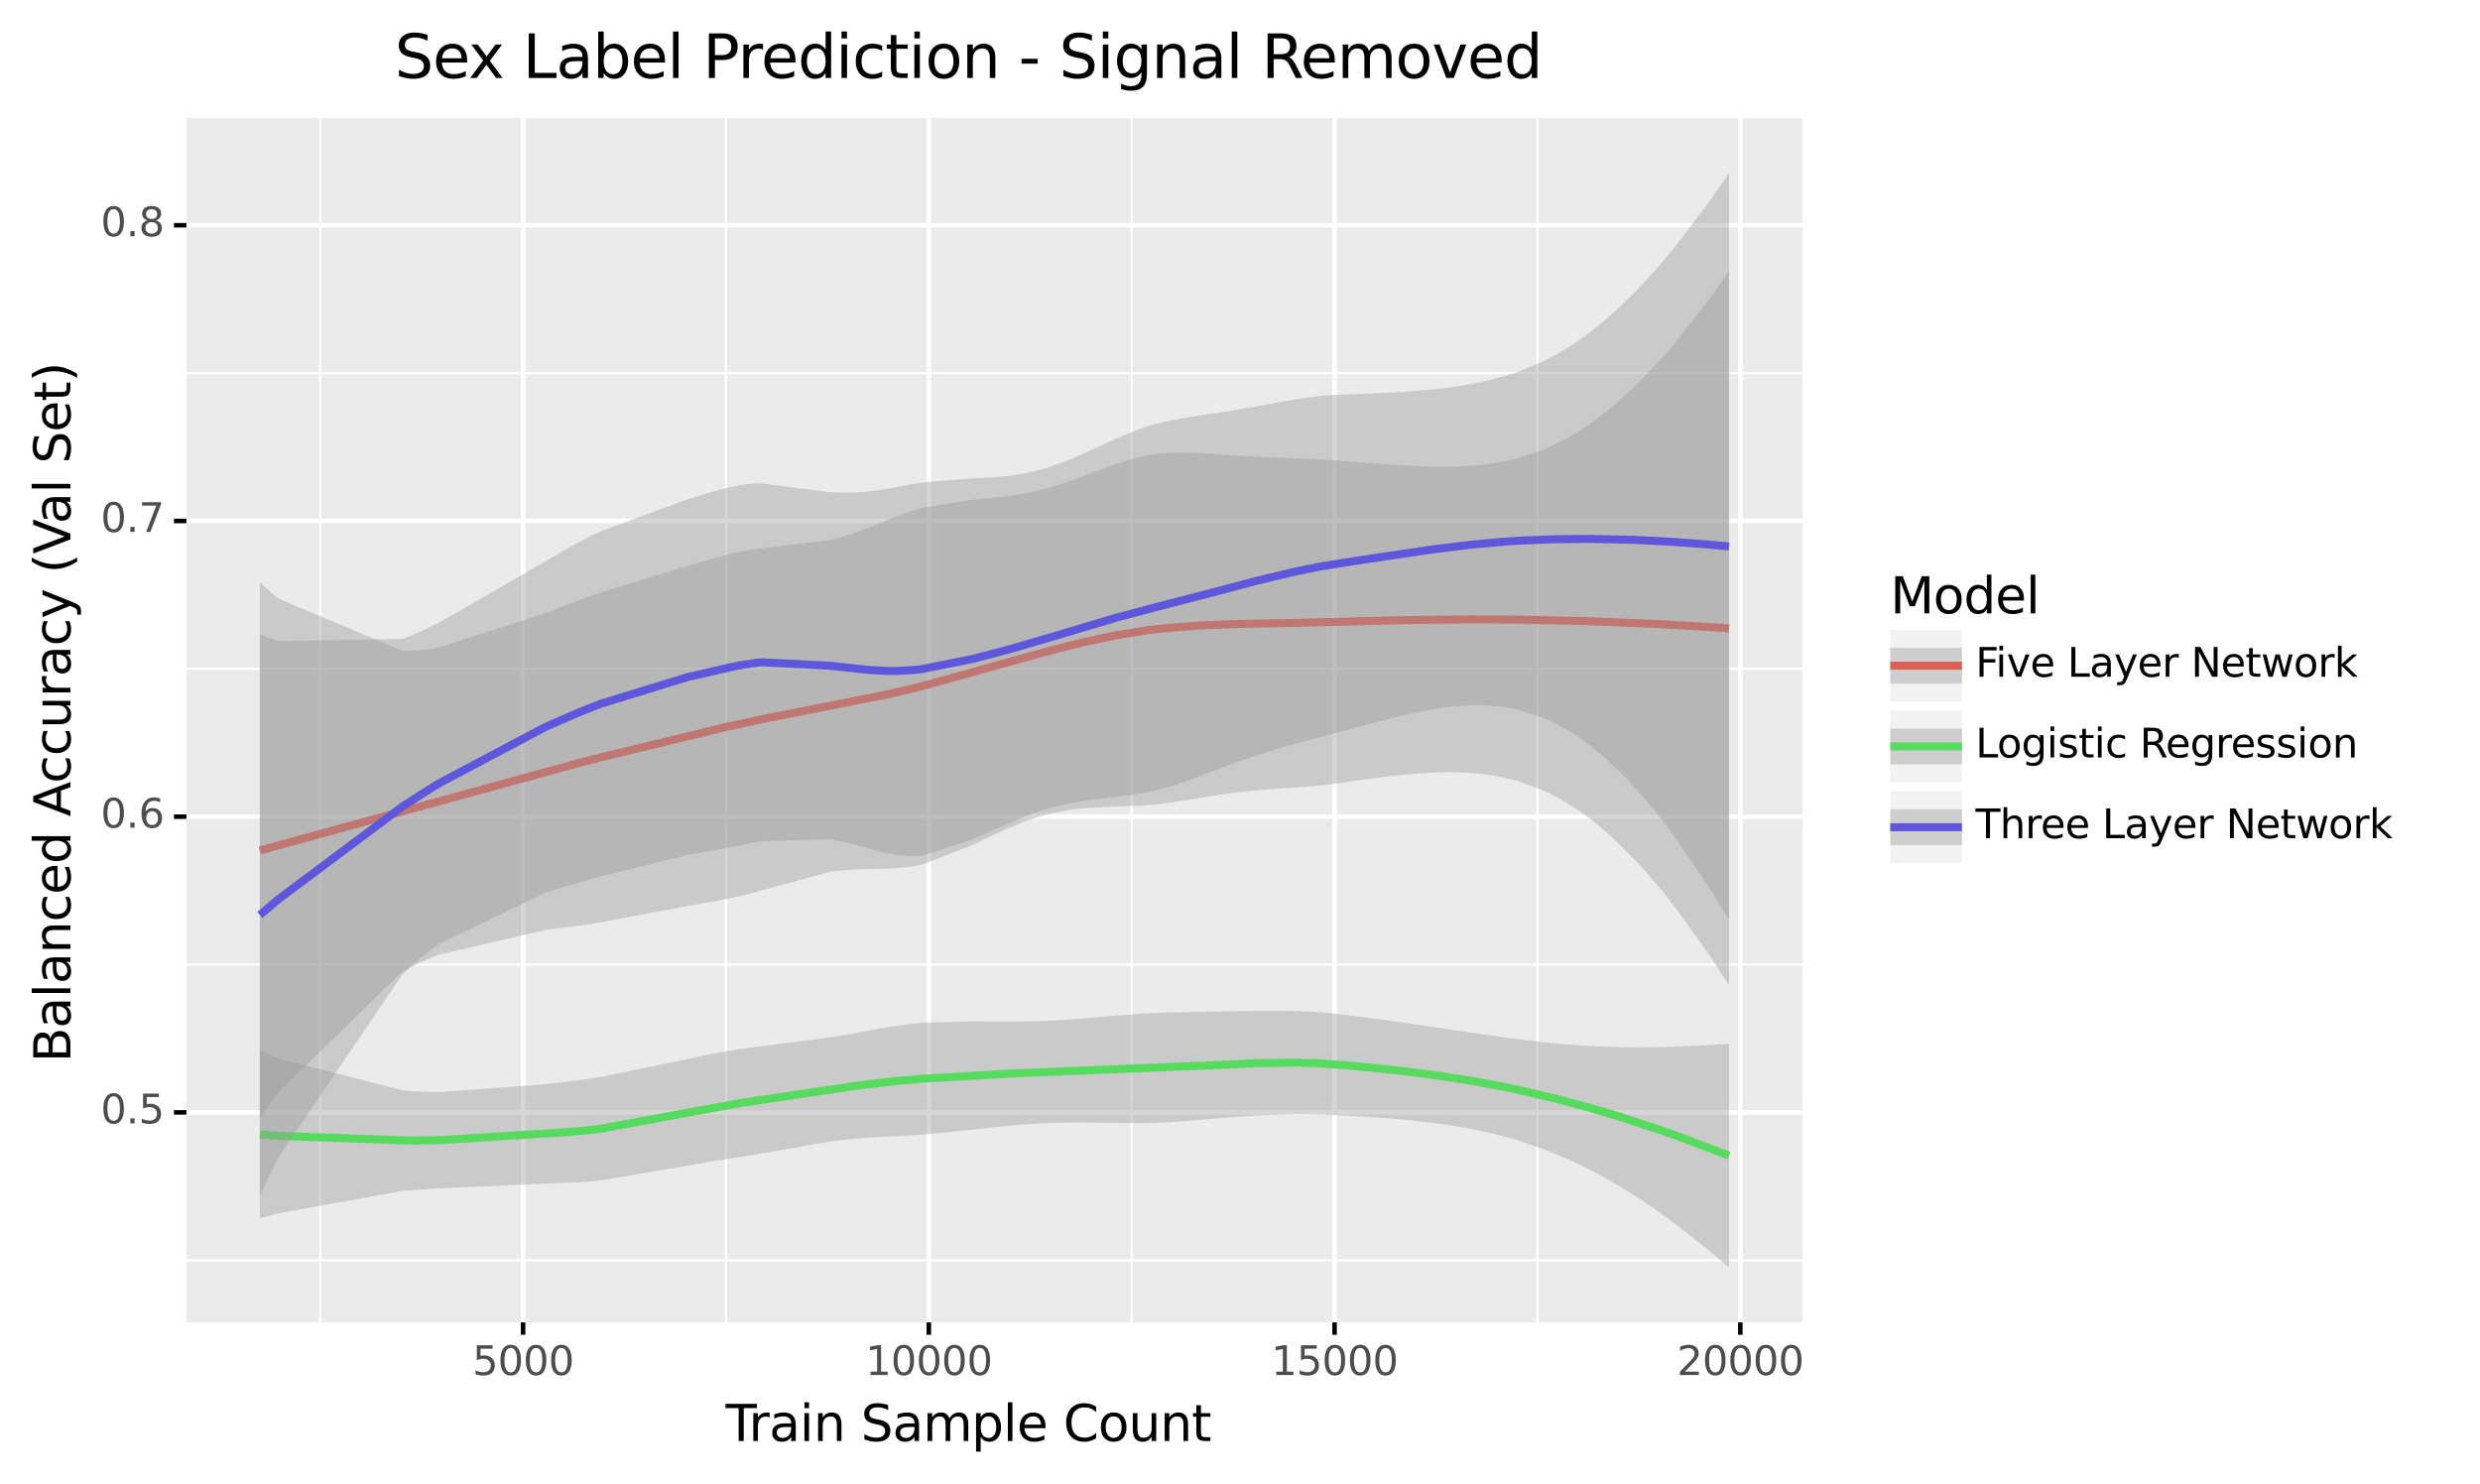 <?xml version="1.0" encoding="utf-8" standalone="no"?>
<!DOCTYPE svg PUBLIC "-//W3C//DTD SVG 1.1//EN"
  "http://www.w3.org/Graphics/SVG/1.1/DTD/svg11.dtd">
<svg xmlns:xlink="http://www.w3.org/1999/xlink" width="548.025pt" height="327.93pt" viewBox="0 0 548.025 327.93" xmlns="http://www.w3.org/2000/svg" version="1.1">
 <rect x="0" y="0" width="548.025" height="327.93" fill="#808080" stroke="none"/>
 <defs>
  <style type="text/css">*{stroke-linejoin: round; stroke-linecap: butt}</style>
 </defs>
 <g id="figure_1">
  <g id="patch_1">
   <path d="M 0 327.93 
L 548.025 327.93 
L 548.025 0 
L 0 0 
z
" style="fill: #ffffff; stroke: #ffffff; stroke-linejoin: miter"/>
  </g>
  <g id="axes_1">
   <g id="patch_2">
    <path d="M 41.191 292.217 
L 398.311 292.217 
L 398.311 26.105 
L 41.191 26.105 
z
" style="fill: #ebebeb"/>
   </g>
   <g id="matplotlib.axis_1">
    <g id="xtick_1">
     <g id="line2d_1">
      <path d="M 115.594 292.217 
L 115.594 26.105 
" clip-path="url(#p597eb5327f)" style="fill: none; stroke: #ffffff"/>
     </g>
     <g id="line2d_2">
      <path d="M 115.594 292.217 
" style="fill: none; stroke: #333333; stroke-width: 1.5"/>
      <defs>
       <path id="maf2abbce39" d="M 0 0 
L 0 2.75 
" style="stroke: #000000"/>
      </defs>
      <g>
       <use xlink:href="#maf2abbce39" x="115.594" y="292.217" style="fill: #333333; stroke: #000000"/>
      </g>
     </g>
     <g id="text_1">
      <!-- 5000 -->
      <g style="fill: #4d4d4d" transform="translate(104.396 303.854)scale(0.088 -0.088)">
       <defs>
        <path id="DejaVuSans-35" d="M 691 4666 
L 3169 4666 
L 3169 4134 
L 1269 4134 
L 1269 2991 
Q 1406 3038 1543 3061 
Q 1681 3084 1819 3084 
Q 2600 3084 3056 2656 
Q 3513 2228 3513 1497 
Q 3513 744 3044 326 
Q 2575 -91 1722 -91 
Q 1428 -91 1123 -41 
Q 819 9 494 109 
L 494 744 
Q 775 591 1075 516 
Q 1375 441 1709 441 
Q 2250 441 2565 725 
Q 2881 1009 2881 1497 
Q 2881 1984 2565 2268 
Q 2250 2553 1709 2553 
Q 1456 2553 1204 2497 
Q 953 2441 691 2322 
L 691 4666 
z
" transform="scale(0.016)"/>
        <path id="DejaVuSans-30" d="M 2034 4250 
Q 1547 4250 1301 3770 
Q 1056 3291 1056 2328 
Q 1056 1369 1301 889 
Q 1547 409 2034 409 
Q 2525 409 2770 889 
Q 3016 1369 3016 2328 
Q 3016 3291 2770 3770 
Q 2525 4250 2034 4250 
z
M 2034 4750 
Q 2819 4750 3233 4129 
Q 3647 3509 3647 2328 
Q 3647 1150 3233 529 
Q 2819 -91 2034 -91 
Q 1250 -91 836 529 
Q 422 1150 422 2328 
Q 422 3509 836 4129 
Q 1250 4750 2034 4750 
z
" transform="scale(0.016)"/>
       </defs>
       <use xlink:href="#DejaVuSans-35"/>
       <use xlink:href="#DejaVuSans-30" x="63.623"/>
       <use xlink:href="#DejaVuSans-30" x="127.246"/>
       <use xlink:href="#DejaVuSans-30" x="190.869"/>
      </g>
     </g>
    </g>
    <g id="xtick_2">
     <g id="line2d_3">
      <path d="M 205.253 292.217 
L 205.253 26.105 
" clip-path="url(#p597eb5327f)" style="fill: none; stroke: #ffffff"/>
     </g>
     <g id="line2d_4">
      <path d="M 205.253 292.217 
" style="fill: none; stroke: #333333; stroke-width: 1.5"/>
      <g>
       <use xlink:href="#maf2abbce39" x="205.253" y="292.217" style="fill: #333333; stroke: #000000"/>
      </g>
     </g>
     <g id="text_2">
      <!-- 10000 -->
      <g style="fill: #4d4d4d" transform="translate(191.255 303.854)scale(0.088 -0.088)">
       <defs>
        <path id="DejaVuSans-31" d="M 794 531 
L 1825 531 
L 1825 4091 
L 703 3866 
L 703 4441 
L 1819 4666 
L 2450 4666 
L 2450 531 
L 3481 531 
L 3481 0 
L 794 0 
L 794 531 
z
" transform="scale(0.016)"/>
       </defs>
       <use xlink:href="#DejaVuSans-31"/>
       <use xlink:href="#DejaVuSans-30" x="63.623"/>
       <use xlink:href="#DejaVuSans-30" x="127.246"/>
       <use xlink:href="#DejaVuSans-30" x="190.869"/>
       <use xlink:href="#DejaVuSans-30" x="254.492"/>
      </g>
     </g>
    </g>
    <g id="xtick_3">
     <g id="line2d_5">
      <path d="M 294.912 292.217 
L 294.912 26.105 
" clip-path="url(#p597eb5327f)" style="fill: none; stroke: #ffffff"/>
     </g>
     <g id="line2d_6">
      <path d="M 294.912 292.217 
" style="fill: none; stroke: #333333; stroke-width: 1.5"/>
      <g>
       <use xlink:href="#maf2abbce39" x="294.912" y="292.217" style="fill: #333333; stroke: #000000"/>
      </g>
     </g>
     <g id="text_3">
      <!-- 15000 -->
      <g style="fill: #4d4d4d" transform="translate(280.914 303.854)scale(0.088 -0.088)">
       <use xlink:href="#DejaVuSans-31"/>
       <use xlink:href="#DejaVuSans-35" x="63.623"/>
       <use xlink:href="#DejaVuSans-30" x="127.246"/>
       <use xlink:href="#DejaVuSans-30" x="190.869"/>
       <use xlink:href="#DejaVuSans-30" x="254.492"/>
      </g>
     </g>
    </g>
    <g id="xtick_4">
     <g id="line2d_7">
      <path d="M 384.57 292.217 
L 384.57 26.105 
" clip-path="url(#p597eb5327f)" style="fill: none; stroke: #ffffff"/>
     </g>
     <g id="line2d_8">
      <path d="M 384.57 292.217 
" style="fill: none; stroke: #333333; stroke-width: 1.5"/>
      <g>
       <use xlink:href="#maf2abbce39" x="384.57" y="292.217" style="fill: #333333; stroke: #000000"/>
      </g>
     </g>
     <g id="text_4">
      <!-- 20000 -->
      <g style="fill: #4d4d4d" transform="translate(370.573 303.854)scale(0.088 -0.088)">
       <defs>
        <path id="DejaVuSans-32" d="M 1228 531 
L 3431 531 
L 3431 0 
L 469 0 
L 469 531 
Q 828 903 1448 1529 
Q 2069 2156 2228 2338 
Q 2531 2678 2651 2914 
Q 2772 3150 2772 3378 
Q 2772 3750 2511 3984 
Q 2250 4219 1831 4219 
Q 1534 4219 1204 4116 
Q 875 4013 500 3803 
L 500 4441 
Q 881 4594 1212 4672 
Q 1544 4750 1819 4750 
Q 2544 4750 2975 4387 
Q 3406 4025 3406 3419 
Q 3406 3131 3298 2873 
Q 3191 2616 2906 2266 
Q 2828 2175 2409 1742 
Q 1991 1309 1228 531 
z
" transform="scale(0.016)"/>
       </defs>
       <use xlink:href="#DejaVuSans-32"/>
       <use xlink:href="#DejaVuSans-30" x="63.623"/>
       <use xlink:href="#DejaVuSans-30" x="127.246"/>
       <use xlink:href="#DejaVuSans-30" x="190.869"/>
       <use xlink:href="#DejaVuSans-30" x="254.492"/>
      </g>
     </g>
    </g>
    <g id="xtick_5">
     <g id="line2d_9">
      <path d="M 70.765 292.217 
L 70.765 26.105 
" clip-path="url(#p597eb5327f)" style="fill: none; stroke: #ffffff; stroke-width: 0.5"/>
     </g>
    </g>
    <g id="xtick_6">
     <g id="line2d_10">
      <path d="M 160.423 292.217 
L 160.423 26.105 
" clip-path="url(#p597eb5327f)" style="fill: none; stroke: #ffffff; stroke-width: 0.5"/>
     </g>
    </g>
    <g id="xtick_7">
     <g id="line2d_11">
      <path d="M 250.082 292.217 
L 250.082 26.105 
" clip-path="url(#p597eb5327f)" style="fill: none; stroke: #ffffff; stroke-width: 0.5"/>
     </g>
    </g>
    <g id="xtick_8">
     <g id="line2d_12">
      <path d="M 339.741 292.217 
L 339.741 26.105 
" clip-path="url(#p597eb5327f)" style="fill: none; stroke: #ffffff; stroke-width: 0.5"/>
     </g>
    </g>
    <g id="text_5">
     <!-- Train Sample Count -->
     <g transform="translate(160.345 318.442)scale(0.11 -0.11)">
      <defs>
       <path id="DejaVuSans-54" d="M -19 4666 
L 3928 4666 
L 3928 4134 
L 2272 4134 
L 2272 0 
L 1638 0 
L 1638 4134 
L -19 4134 
L -19 4666 
z
" transform="scale(0.016)"/>
       <path id="DejaVuSans-72" d="M 2631 2963 
Q 2534 3019 2420 3045 
Q 2306 3072 2169 3072 
Q 1681 3072 1420 2755 
Q 1159 2438 1159 1844 
L 1159 0 
L 581 0 
L 581 3500 
L 1159 3500 
L 1159 2956 
Q 1341 3275 1631 3429 
Q 1922 3584 2338 3584 
Q 2397 3584 2469 3576 
Q 2541 3569 2628 3553 
L 2631 2963 
z
" transform="scale(0.016)"/>
       <path id="DejaVuSans-61" d="M 2194 1759 
Q 1497 1759 1228 1600 
Q 959 1441 959 1056 
Q 959 750 1161 570 
Q 1363 391 1709 391 
Q 2188 391 2477 730 
Q 2766 1069 2766 1631 
L 2766 1759 
L 2194 1759 
z
M 3341 1997 
L 3341 0 
L 2766 0 
L 2766 531 
Q 2569 213 2275 61 
Q 1981 -91 1556 -91 
Q 1019 -91 701 211 
Q 384 513 384 1019 
Q 384 1609 779 1909 
Q 1175 2209 1959 2209 
L 2766 2209 
L 2766 2266 
Q 2766 2663 2505 2880 
Q 2244 3097 1772 3097 
Q 1472 3097 1187 3025 
Q 903 2953 641 2809 
L 641 3341 
Q 956 3463 1253 3523 
Q 1550 3584 1831 3584 
Q 2591 3584 2966 3190 
Q 3341 2797 3341 1997 
z
" transform="scale(0.016)"/>
       <path id="DejaVuSans-69" d="M 603 3500 
L 1178 3500 
L 1178 0 
L 603 0 
L 603 3500 
z
M 603 4863 
L 1178 4863 
L 1178 4134 
L 603 4134 
L 603 4863 
z
" transform="scale(0.016)"/>
       <path id="DejaVuSans-6e" d="M 3513 2113 
L 3513 0 
L 2938 0 
L 2938 2094 
Q 2938 2591 2744 2837 
Q 2550 3084 2163 3084 
Q 1697 3084 1428 2787 
Q 1159 2491 1159 1978 
L 1159 0 
L 581 0 
L 581 3500 
L 1159 3500 
L 1159 2956 
Q 1366 3272 1645 3428 
Q 1925 3584 2291 3584 
Q 2894 3584 3203 3211 
Q 3513 2838 3513 2113 
z
" transform="scale(0.016)"/>
       <path id="DejaVuSans-20" transform="scale(0.016)"/>
       <path id="DejaVuSans-53" d="M 3425 4513 
L 3425 3897 
Q 3066 4069 2747 4153 
Q 2428 4238 2131 4238 
Q 1616 4238 1336 4038 
Q 1056 3838 1056 3469 
Q 1056 3159 1242 3001 
Q 1428 2844 1947 2747 
L 2328 2669 
Q 3034 2534 3370 2195 
Q 3706 1856 3706 1288 
Q 3706 609 3251 259 
Q 2797 -91 1919 -91 
Q 1588 -91 1214 -16 
Q 841 59 441 206 
L 441 856 
Q 825 641 1194 531 
Q 1563 422 1919 422 
Q 2459 422 2753 634 
Q 3047 847 3047 1241 
Q 3047 1584 2836 1778 
Q 2625 1972 2144 2069 
L 1759 2144 
Q 1053 2284 737 2584 
Q 422 2884 422 3419 
Q 422 4038 858 4394 
Q 1294 4750 2059 4750 
Q 2388 4750 2728 4690 
Q 3069 4631 3425 4513 
z
" transform="scale(0.016)"/>
       <path id="DejaVuSans-6d" d="M 3328 2828 
Q 3544 3216 3844 3400 
Q 4144 3584 4550 3584 
Q 5097 3584 5394 3201 
Q 5691 2819 5691 2113 
L 5691 0 
L 5113 0 
L 5113 2094 
Q 5113 2597 4934 2840 
Q 4756 3084 4391 3084 
Q 3944 3084 3684 2787 
Q 3425 2491 3425 1978 
L 3425 0 
L 2847 0 
L 2847 2094 
Q 2847 2600 2669 2842 
Q 2491 3084 2119 3084 
Q 1678 3084 1418 2786 
Q 1159 2488 1159 1978 
L 1159 0 
L 581 0 
L 581 3500 
L 1159 3500 
L 1159 2956 
Q 1356 3278 1631 3431 
Q 1906 3584 2284 3584 
Q 2666 3584 2933 3390 
Q 3200 3197 3328 2828 
z
" transform="scale(0.016)"/>
       <path id="DejaVuSans-70" d="M 1159 525 
L 1159 -1331 
L 581 -1331 
L 581 3500 
L 1159 3500 
L 1159 2969 
Q 1341 3281 1617 3432 
Q 1894 3584 2278 3584 
Q 2916 3584 3314 3078 
Q 3713 2572 3713 1747 
Q 3713 922 3314 415 
Q 2916 -91 2278 -91 
Q 1894 -91 1617 61 
Q 1341 213 1159 525 
z
M 3116 1747 
Q 3116 2381 2855 2742 
Q 2594 3103 2138 3103 
Q 1681 3103 1420 2742 
Q 1159 2381 1159 1747 
Q 1159 1113 1420 752 
Q 1681 391 2138 391 
Q 2594 391 2855 752 
Q 3116 1113 3116 1747 
z
" transform="scale(0.016)"/>
       <path id="DejaVuSans-6c" d="M 603 4863 
L 1178 4863 
L 1178 0 
L 603 0 
L 603 4863 
z
" transform="scale(0.016)"/>
       <path id="DejaVuSans-65" d="M 3597 1894 
L 3597 1613 
L 953 1613 
Q 991 1019 1311 708 
Q 1631 397 2203 397 
Q 2534 397 2845 478 
Q 3156 559 3463 722 
L 3463 178 
Q 3153 47 2828 -22 
Q 2503 -91 2169 -91 
Q 1331 -91 842 396 
Q 353 884 353 1716 
Q 353 2575 817 3079 
Q 1281 3584 2069 3584 
Q 2775 3584 3186 3129 
Q 3597 2675 3597 1894 
z
M 3022 2063 
Q 3016 2534 2758 2815 
Q 2500 3097 2075 3097 
Q 1594 3097 1305 2825 
Q 1016 2553 972 2059 
L 3022 2063 
z
" transform="scale(0.016)"/>
       <path id="DejaVuSans-43" d="M 4122 4306 
L 4122 3641 
Q 3803 3938 3442 4084 
Q 3081 4231 2675 4231 
Q 1875 4231 1450 3742 
Q 1025 3253 1025 2328 
Q 1025 1406 1450 917 
Q 1875 428 2675 428 
Q 3081 428 3442 575 
Q 3803 722 4122 1019 
L 4122 359 
Q 3791 134 3420 21 
Q 3050 -91 2638 -91 
Q 1578 -91 968 557 
Q 359 1206 359 2328 
Q 359 3453 968 4101 
Q 1578 4750 2638 4750 
Q 3056 4750 3426 4639 
Q 3797 4528 4122 4306 
z
" transform="scale(0.016)"/>
       <path id="DejaVuSans-6f" d="M 1959 3097 
Q 1497 3097 1228 2736 
Q 959 2375 959 1747 
Q 959 1119 1226 758 
Q 1494 397 1959 397 
Q 2419 397 2687 759 
Q 2956 1122 2956 1747 
Q 2956 2369 2687 2733 
Q 2419 3097 1959 3097 
z
M 1959 3584 
Q 2709 3584 3137 3096 
Q 3566 2609 3566 1747 
Q 3566 888 3137 398 
Q 2709 -91 1959 -91 
Q 1206 -91 779 398 
Q 353 888 353 1747 
Q 353 2609 779 3096 
Q 1206 3584 1959 3584 
z
" transform="scale(0.016)"/>
       <path id="DejaVuSans-75" d="M 544 1381 
L 544 3500 
L 1119 3500 
L 1119 1403 
Q 1119 906 1312 657 
Q 1506 409 1894 409 
Q 2359 409 2629 706 
Q 2900 1003 2900 1516 
L 2900 3500 
L 3475 3500 
L 3475 0 
L 2900 0 
L 2900 538 
Q 2691 219 2414 64 
Q 2138 -91 1772 -91 
Q 1169 -91 856 284 
Q 544 659 544 1381 
z
M 1991 3584 
L 1991 3584 
z
" transform="scale(0.016)"/>
       <path id="DejaVuSans-74" d="M 1172 4494 
L 1172 3500 
L 2356 3500 
L 2356 3053 
L 1172 3053 
L 1172 1153 
Q 1172 725 1289 603 
Q 1406 481 1766 481 
L 2356 481 
L 2356 0 
L 1766 0 
Q 1100 0 847 248 
Q 594 497 594 1153 
L 594 3053 
L 172 3053 
L 172 3500 
L 594 3500 
L 594 4494 
L 1172 4494 
z
" transform="scale(0.016)"/>
      </defs>
      <use xlink:href="#DejaVuSans-54"/>
      <use xlink:href="#DejaVuSans-72" x="46.334"/>
      <use xlink:href="#DejaVuSans-61" x="87.447"/>
      <use xlink:href="#DejaVuSans-69" x="148.727"/>
      <use xlink:href="#DejaVuSans-6e" x="176.51"/>
      <use xlink:href="#DejaVuSans-20" x="239.889"/>
      <use xlink:href="#DejaVuSans-53" x="271.676"/>
      <use xlink:href="#DejaVuSans-61" x="335.152"/>
      <use xlink:href="#DejaVuSans-6d" x="396.432"/>
      <use xlink:href="#DejaVuSans-70" x="493.844"/>
      <use xlink:href="#DejaVuSans-6c" x="557.32"/>
      <use xlink:href="#DejaVuSans-65" x="585.104"/>
      <use xlink:href="#DejaVuSans-20" x="646.627"/>
      <use xlink:href="#DejaVuSans-43" x="678.414"/>
      <use xlink:href="#DejaVuSans-6f" x="748.238"/>
      <use xlink:href="#DejaVuSans-75" x="809.42"/>
      <use xlink:href="#DejaVuSans-6e" x="872.799"/>
      <use xlink:href="#DejaVuSans-74" x="936.178"/>
     </g>
    </g>
   </g>
   <g id="matplotlib.axis_2">
    <g id="ytick_1">
     <g id="line2d_13">
      <path d="M 41.191 245.82 
L 398.311 245.82 
" clip-path="url(#p597eb5327f)" style="fill: none; stroke: #ffffff"/>
     </g>
     <g id="line2d_14">
      <path d="M 41.191 245.82 
" style="fill: none; stroke: #333333; stroke-width: 1.5"/>
      <defs>
       <path id="m10a3fad6d0" d="M 0 0 
L -2.75 0 
" style="stroke: #000000"/>
      </defs>
      <g>
       <use xlink:href="#m10a3fad6d0" x="41.191" y="245.82" style="fill: #333333; stroke: #000000"/>
      </g>
     </g>
     <g id="text_6">
      <!-- 0.5 -->
      <g style="fill: #4d4d4d" transform="translate(22.246 248.248)scale(0.088 -0.088)">
       <defs>
        <path id="DejaVuSans-2e" d="M 684 794 
L 1344 794 
L 1344 0 
L 684 0 
L 684 794 
z
" transform="scale(0.016)"/>
       </defs>
       <use xlink:href="#DejaVuSans-30"/>
       <use xlink:href="#DejaVuSans-2e" x="63.623"/>
       <use xlink:href="#DejaVuSans-35" x="95.41"/>
      </g>
     </g>
    </g>
    <g id="ytick_2">
     <g id="line2d_15">
      <path d="M 41.191 180.471 
L 398.311 180.471 
" clip-path="url(#p597eb5327f)" style="fill: none; stroke: #ffffff"/>
     </g>
     <g id="line2d_16">
      <path d="M 41.191 180.471 
" style="fill: none; stroke: #333333; stroke-width: 1.5"/>
      <g>
       <use xlink:href="#m10a3fad6d0" x="41.191" y="180.471" style="fill: #333333; stroke: #000000"/>
      </g>
     </g>
     <g id="text_7">
      <!-- 0.6 -->
      <g style="fill: #4d4d4d" transform="translate(22.246 182.899)scale(0.088 -0.088)">
       <defs>
        <path id="DejaVuSans-36" d="M 2113 2584 
Q 1688 2584 1439 2293 
Q 1191 2003 1191 1497 
Q 1191 994 1439 701 
Q 1688 409 2113 409 
Q 2538 409 2786 701 
Q 3034 994 3034 1497 
Q 3034 2003 2786 2293 
Q 2538 2584 2113 2584 
z
M 3366 4563 
L 3366 3988 
Q 3128 4100 2886 4159 
Q 2644 4219 2406 4219 
Q 1781 4219 1451 3797 
Q 1122 3375 1075 2522 
Q 1259 2794 1537 2939 
Q 1816 3084 2150 3084 
Q 2853 3084 3261 2657 
Q 3669 2231 3669 1497 
Q 3669 778 3244 343 
Q 2819 -91 2113 -91 
Q 1303 -91 875 529 
Q 447 1150 447 2328 
Q 447 3434 972 4092 
Q 1497 4750 2381 4750 
Q 2619 4750 2861 4703 
Q 3103 4656 3366 4563 
z
" transform="scale(0.016)"/>
       </defs>
       <use xlink:href="#DejaVuSans-30"/>
       <use xlink:href="#DejaVuSans-2e" x="63.623"/>
       <use xlink:href="#DejaVuSans-36" x="95.41"/>
      </g>
     </g>
    </g>
    <g id="ytick_3">
     <g id="line2d_17">
      <path d="M 41.191 115.123 
L 398.311 115.123 
" clip-path="url(#p597eb5327f)" style="fill: none; stroke: #ffffff"/>
     </g>
     <g id="line2d_18">
      <path d="M 41.191 115.123 
" style="fill: none; stroke: #333333; stroke-width: 1.5"/>
      <g>
       <use xlink:href="#m10a3fad6d0" x="41.191" y="115.123" style="fill: #333333; stroke: #000000"/>
      </g>
     </g>
     <g id="text_8">
      <!-- 0.7 -->
      <g style="fill: #4d4d4d" transform="translate(22.246 117.551)scale(0.088 -0.088)">
       <defs>
        <path id="DejaVuSans-37" d="M 525 4666 
L 3525 4666 
L 3525 4397 
L 1831 0 
L 1172 0 
L 2766 4134 
L 525 4134 
L 525 4666 
z
" transform="scale(0.016)"/>
       </defs>
       <use xlink:href="#DejaVuSans-30"/>
       <use xlink:href="#DejaVuSans-2e" x="63.623"/>
       <use xlink:href="#DejaVuSans-37" x="95.41"/>
      </g>
     </g>
    </g>
    <g id="ytick_4">
     <g id="line2d_19">
      <path d="M 41.191 49.774 
L 398.311 49.774 
" clip-path="url(#p597eb5327f)" style="fill: none; stroke: #ffffff"/>
     </g>
     <g id="line2d_20">
      <path d="M 41.191 49.774 
" style="fill: none; stroke: #333333; stroke-width: 1.5"/>
      <g>
       <use xlink:href="#m10a3fad6d0" x="41.191" y="49.774" style="fill: #333333; stroke: #000000"/>
      </g>
     </g>
     <g id="text_9">
      <!-- 0.8 -->
      <g style="fill: #4d4d4d" transform="translate(22.246 52.202)scale(0.088 -0.088)">
       <defs>
        <path id="DejaVuSans-38" d="M 2034 2216 
Q 1584 2216 1326 1975 
Q 1069 1734 1069 1313 
Q 1069 891 1326 650 
Q 1584 409 2034 409 
Q 2484 409 2743 651 
Q 3003 894 3003 1313 
Q 3003 1734 2745 1975 
Q 2488 2216 2034 2216 
z
M 1403 2484 
Q 997 2584 770 2862 
Q 544 3141 544 3541 
Q 544 4100 942 4425 
Q 1341 4750 2034 4750 
Q 2731 4750 3128 4425 
Q 3525 4100 3525 3541 
Q 3525 3141 3298 2862 
Q 3072 2584 2669 2484 
Q 3125 2378 3379 2068 
Q 3634 1759 3634 1313 
Q 3634 634 3220 271 
Q 2806 -91 2034 -91 
Q 1263 -91 848 271 
Q 434 634 434 1313 
Q 434 1759 690 2068 
Q 947 2378 1403 2484 
z
M 1172 3481 
Q 1172 3119 1398 2916 
Q 1625 2713 2034 2713 
Q 2441 2713 2670 2916 
Q 2900 3119 2900 3481 
Q 2900 3844 2670 4047 
Q 2441 4250 2034 4250 
Q 1625 4250 1398 4047 
Q 1172 3844 1172 3481 
z
" transform="scale(0.016)"/>
       </defs>
       <use xlink:href="#DejaVuSans-30"/>
       <use xlink:href="#DejaVuSans-2e" x="63.623"/>
       <use xlink:href="#DejaVuSans-38" x="95.41"/>
      </g>
     </g>
    </g>
    <g id="ytick_5">
     <g id="line2d_21">
      <path d="M 41.191 278.494 
L 398.311 278.494 
" clip-path="url(#p597eb5327f)" style="fill: none; stroke: #ffffff; stroke-width: 0.5"/>
     </g>
    </g>
    <g id="ytick_6">
     <g id="line2d_22">
      <path d="M 41.191 213.145 
L 398.311 213.145 
" clip-path="url(#p597eb5327f)" style="fill: none; stroke: #ffffff; stroke-width: 0.5"/>
     </g>
    </g>
    <g id="ytick_7">
     <g id="line2d_23">
      <path d="M 41.191 147.797 
L 398.311 147.797 
" clip-path="url(#p597eb5327f)" style="fill: none; stroke: #ffffff; stroke-width: 0.5"/>
     </g>
    </g>
    <g id="ytick_8">
     <g id="line2d_24">
      <path d="M 41.191 82.448 
L 398.311 82.448 
" clip-path="url(#p597eb5327f)" style="fill: none; stroke: #ffffff; stroke-width: 0.5"/>
     </g>
    </g>
    <g id="text_10">
     <!-- Balanced Accuracy (Val Set) -->
     <g transform="translate(15.558 234.775)rotate(-90)scale(0.11 -0.11)">
      <defs>
       <path id="DejaVuSans-42" d="M 1259 2228 
L 1259 519 
L 2272 519 
Q 2781 519 3026 730 
Q 3272 941 3272 1375 
Q 3272 1813 3026 2020 
Q 2781 2228 2272 2228 
L 1259 2228 
z
M 1259 4147 
L 1259 2741 
L 2194 2741 
Q 2656 2741 2882 2914 
Q 3109 3088 3109 3444 
Q 3109 3797 2882 3972 
Q 2656 4147 2194 4147 
L 1259 4147 
z
M 628 4666 
L 2241 4666 
Q 2963 4666 3353 4366 
Q 3744 4066 3744 3513 
Q 3744 3084 3544 2831 
Q 3344 2578 2956 2516 
Q 3422 2416 3680 2098 
Q 3938 1781 3938 1306 
Q 3938 681 3513 340 
Q 3088 0 2303 0 
L 628 0 
L 628 4666 
z
" transform="scale(0.016)"/>
       <path id="DejaVuSans-63" d="M 3122 3366 
L 3122 2828 
Q 2878 2963 2633 3030 
Q 2388 3097 2138 3097 
Q 1578 3097 1268 2742 
Q 959 2388 959 1747 
Q 959 1106 1268 751 
Q 1578 397 2138 397 
Q 2388 397 2633 464 
Q 2878 531 3122 666 
L 3122 134 
Q 2881 22 2623 -34 
Q 2366 -91 2075 -91 
Q 1284 -91 818 406 
Q 353 903 353 1747 
Q 353 2603 823 3093 
Q 1294 3584 2113 3584 
Q 2378 3584 2631 3529 
Q 2884 3475 3122 3366 
z
" transform="scale(0.016)"/>
       <path id="DejaVuSans-64" d="M 2906 2969 
L 2906 4863 
L 3481 4863 
L 3481 0 
L 2906 0 
L 2906 525 
Q 2725 213 2448 61 
Q 2172 -91 1784 -91 
Q 1150 -91 751 415 
Q 353 922 353 1747 
Q 353 2572 751 3078 
Q 1150 3584 1784 3584 
Q 2172 3584 2448 3432 
Q 2725 3281 2906 2969 
z
M 947 1747 
Q 947 1113 1208 752 
Q 1469 391 1925 391 
Q 2381 391 2643 752 
Q 2906 1113 2906 1747 
Q 2906 2381 2643 2742 
Q 2381 3103 1925 3103 
Q 1469 3103 1208 2742 
Q 947 2381 947 1747 
z
" transform="scale(0.016)"/>
       <path id="DejaVuSans-41" d="M 2188 4044 
L 1331 1722 
L 3047 1722 
L 2188 4044 
z
M 1831 4666 
L 2547 4666 
L 4325 0 
L 3669 0 
L 3244 1197 
L 1141 1197 
L 716 0 
L 50 0 
L 1831 4666 
z
" transform="scale(0.016)"/>
       <path id="DejaVuSans-79" d="M 2059 -325 
Q 1816 -950 1584 -1140 
Q 1353 -1331 966 -1331 
L 506 -1331 
L 506 -850 
L 844 -850 
Q 1081 -850 1212 -737 
Q 1344 -625 1503 -206 
L 1606 56 
L 191 3500 
L 800 3500 
L 1894 763 
L 2988 3500 
L 3597 3500 
L 2059 -325 
z
" transform="scale(0.016)"/>
       <path id="DejaVuSans-28" d="M 1984 4856 
Q 1566 4138 1362 3434 
Q 1159 2731 1159 2009 
Q 1159 1288 1364 580 
Q 1569 -128 1984 -844 
L 1484 -844 
Q 1016 -109 783 600 
Q 550 1309 550 2009 
Q 550 2706 781 3412 
Q 1013 4119 1484 4856 
L 1984 4856 
z
" transform="scale(0.016)"/>
       <path id="DejaVuSans-56" d="M 1831 0 
L 50 4666 
L 709 4666 
L 2188 738 
L 3669 4666 
L 4325 4666 
L 2547 0 
L 1831 0 
z
" transform="scale(0.016)"/>
       <path id="DejaVuSans-29" d="M 513 4856 
L 1013 4856 
Q 1481 4119 1714 3412 
Q 1947 2706 1947 2009 
Q 1947 1309 1714 600 
Q 1481 -109 1013 -844 
L 513 -844 
Q 928 -128 1133 580 
Q 1338 1288 1338 2009 
Q 1338 2731 1133 3434 
Q 928 4138 513 4856 
z
" transform="scale(0.016)"/>
      </defs>
      <use xlink:href="#DejaVuSans-42"/>
      <use xlink:href="#DejaVuSans-61" x="68.604"/>
      <use xlink:href="#DejaVuSans-6c" x="129.883"/>
      <use xlink:href="#DejaVuSans-61" x="157.666"/>
      <use xlink:href="#DejaVuSans-6e" x="218.945"/>
      <use xlink:href="#DejaVuSans-63" x="282.324"/>
      <use xlink:href="#DejaVuSans-65" x="337.305"/>
      <use xlink:href="#DejaVuSans-64" x="398.828"/>
      <use xlink:href="#DejaVuSans-20" x="462.305"/>
      <use xlink:href="#DejaVuSans-41" x="494.092"/>
      <use xlink:href="#DejaVuSans-63" x="560.75"/>
      <use xlink:href="#DejaVuSans-63" x="615.73"/>
      <use xlink:href="#DejaVuSans-75" x="670.711"/>
      <use xlink:href="#DejaVuSans-72" x="734.09"/>
      <use xlink:href="#DejaVuSans-61" x="775.203"/>
      <use xlink:href="#DejaVuSans-63" x="836.482"/>
      <use xlink:href="#DejaVuSans-79" x="891.463"/>
      <use xlink:href="#DejaVuSans-20" x="950.643"/>
      <use xlink:href="#DejaVuSans-28" x="982.43"/>
      <use xlink:href="#DejaVuSans-56" x="1021.443"/>
      <use xlink:href="#DejaVuSans-61" x="1082.102"/>
      <use xlink:href="#DejaVuSans-6c" x="1143.381"/>
      <use xlink:href="#DejaVuSans-20" x="1171.164"/>
      <use xlink:href="#DejaVuSans-53" x="1202.951"/>
      <use xlink:href="#DejaVuSans-65" x="1266.428"/>
      <use xlink:href="#DejaVuSans-74" x="1327.951"/>
      <use xlink:href="#DejaVuSans-29" x="1367.16"/>
     </g>
    </g>
   </g>
   <g id="PolyCollection_1">
    <path d="M 57.423 128.652 
L 57.423 247.269 
L 58.194 246.123 
L 58.481 245.7 
L 58.786 245.254 
L 59.145 244.732 
L 59.432 244.317 
L 59.468 244.265 
L 59.647 244.007 
L 59.952 243.57 
L 60.113 243.34 
L 60.275 243.11 
L 60.364 242.983 
L 61.046 242.023 
L 61.243 241.748 
L 61.548 241.325 
L 88.93 214.686 
L 90.472 213.859 
L 91.045 213.568 
L 91.637 213.276 
L 92.354 212.933 
L 92.946 212.659 
L 93 212.635 
L 93.359 212.473 
L 93.968 212.204 
L 94.309 212.057 
L 94.632 211.92 
L 94.793 211.852 
L 96.174 211.294 
L 96.551 211.148 
L 97.16 210.917 
L 120.436 205.538 
L 122.731 205.22 
L 123.592 205.106 
L 124.488 204.99 
L 125.582 204.851 
L 126.461 204.742 
L 126.532 204.733 
L 127.07 204.667 
L 127.985 204.551 
L 128.487 204.484 
L 128.989 204.414 
L 129.222 204.381 
L 131.284 204.065 
L 131.858 203.97 
L 132.773 203.814 
L 151.942 200.201 
L 155.008 199.664 
L 156.156 199.462 
L 157.339 199.25 
L 158.792 198.982 
L 159.957 198.76 
L 160.083 198.736 
L 160.782 198.598 
L 162.001 198.349 
L 162.683 198.204 
L 163.346 198.059 
L 163.651 197.991 
L 166.413 197.289 
L 167.166 197.074 
L 168.385 196.709 
L 183.448 192.661 
L 187.285 192.247 
L 188.702 192.161 
L 190.19 192.1 
L 192.019 192.052 
L 193.472 192.024 
L 193.615 192.022 
L 194.512 192.003 
L 196.018 191.96 
L 196.861 191.926 
L 197.704 191.881 
L 198.08 191.857 
L 201.523 191.483 
L 202.473 191.318 
L 203.998 190.983 
L 214.936 186.726 
L 219.544 184.519 
L 221.266 183.717 
L 223.041 182.925 
L 225.229 182.013 
L 226.986 181.345 
L 227.148 181.287 
L 228.223 180.914 
L 230.035 180.344 
L 231.057 180.057 
L 232.061 179.799 
L 232.509 179.691 
L 236.651 178.915 
L 237.781 178.767 
L 239.61 178.577 
L 246.442 178.231 
L 251.822 178.034 
L 253.812 177.901 
L 255.892 177.701 
L 258.438 177.377 
L 260.483 177.076 
L 260.698 177.043 
L 261.935 176.848 
L 264.051 176.504 
L 265.235 176.31 
L 266.418 176.117 
L 266.938 176.034 
L 271.762 175.313 
L 273.089 175.14 
L 275.223 174.888 
L 277.948 174.615 
L 284.081 174.157 
L 286.376 174.007 
L 288.743 173.84 
L 291.666 173.587 
L 293.997 173.327 
L 294.23 173.298 
L 295.647 173.103 
L 298.068 172.75 
L 299.43 172.554 
L 300.775 172.364 
L 301.367 172.282 
L 306.89 171.564 
L 308.396 171.391 
L 309.454 171.277 
L 310.835 171.139 
L 316.358 170.737 
L 318.922 170.652 
L 321.594 170.65 
L 324.876 170.789 
L 327.512 171.031 
L 327.763 171.06 
L 329.359 171.278 
L 332.084 171.773 
L 333.608 172.123 
L 335.133 172.528 
L 335.796 172.723 
L 340.96 174.649 
L 342 175.129 
L 343.704 175.985 
L 346.448 177.547 
L 348.635 178.96 
L 351.486 181.022 
L 354.463 183.443 
L 358.103 186.77 
L 361.026 189.725 
L 361.313 190.029 
L 363.088 191.959 
L 366.101 195.435 
L 367.804 197.509 
L 369.49 199.638 
L 370.243 200.613 
L 377.129 210.188 
L 379.03 213.033 
L 382.078 217.768 
L 382.078 59.934 
L 382.078 59.934 
L 379.03 64.25 
L 377.129 66.846 
L 370.243 75.597 
L 369.49 76.489 
L 367.804 78.437 
L 366.101 80.337 
L 363.088 83.522 
L 361.313 85.29 
L 361.026 85.568 
L 358.103 88.277 
L 354.463 91.326 
L 351.486 93.545 
L 348.635 95.434 
L 346.448 96.725 
L 343.704 98.154 
L 342 98.935 
L 340.96 99.373 
L 335.796 101.128 
L 335.133 101.306 
L 333.608 101.678 
L 332.084 102 
L 329.359 102.464 
L 327.763 102.673 
L 327.512 102.702 
L 324.876 102.947 
L 321.594 103.116 
L 318.922 103.159 
L 316.358 103.135 
L 310.835 102.914 
L 309.454 102.832 
L 308.396 102.763 
L 306.89 102.659 
L 301.367 102.231 
L 300.775 102.183 
L 299.43 102.073 
L 298.068 101.961 
L 295.647 101.765 
L 294.23 101.66 
L 293.997 101.644 
L 291.666 101.506 
L 288.743 101.374 
L 286.376 101.288 
L 284.081 101.209 
L 277.948 100.95 
L 275.223 100.793 
L 273.089 100.652 
L 271.762 100.559 
L 266.938 100.227 
L 266.418 100.196 
L 265.235 100.131 
L 264.051 100.078 
L 261.935 100.02 
L 260.698 100.014 
L 260.483 100.016 
L 258.438 100.072 
L 255.892 100.266 
L 253.812 100.565 
L 251.822 100.984 
L 246.442 102.607 
L 239.61 105.16 
L 237.781 105.837 
L 236.651 106.242 
L 232.509 107.587 
L 232.061 107.717 
L 231.057 107.996 
L 230.035 108.261 
L 228.223 108.685 
L 227.148 108.91 
L 226.986 108.942 
L 225.229 109.261 
L 223.041 109.593 
L 221.266 109.816 
L 219.544 110.003 
L 214.936 110.436 
L 203.998 112.162 
L 202.473 112.597 
L 201.523 112.9 
L 198.08 114.147 
L 197.704 114.294 
L 196.861 114.628 
L 196.018 114.966 
L 194.512 115.576 
L 193.615 115.939 
L 193.472 115.996 
L 192.019 116.574 
L 190.19 117.273 
L 188.702 117.807 
L 187.285 118.28 
L 183.448 119.348 
L 168.385 121.142 
L 167.166 121.283 
L 166.413 121.385 
L 163.651 121.877 
L 163.346 121.944 
L 162.683 122.094 
L 162.001 122.254 
L 160.782 122.554 
L 160.083 122.733 
L 159.957 122.766 
L 158.792 123.076 
L 157.339 123.477 
L 156.156 123.815 
L 155.008 124.148 
L 151.942 125.062 
L 132.773 130.911 
L 131.858 131.218 
L 131.284 131.414 
L 129.222 132.141 
L 128.989 132.226 
L 128.487 132.411 
L 127.985 132.598 
L 127.07 132.946 
L 126.532 133.154 
L 126.461 133.182 
L 125.582 133.522 
L 124.488 133.948 
L 123.592 134.297 
L 122.731 134.634 
L 120.436 135.531 
L 97.16 143.049 
L 96.551 143.158 
L 96.174 143.221 
L 94.793 143.429 
L 94.632 143.451 
L 94.309 143.493 
L 93.968 143.534 
L 93.359 143.602 
L 93 143.637 
L 92.946 143.643 
L 92.354 143.694 
L 91.637 143.745 
L 91.045 143.778 
L 90.472 143.801 
L 88.93 143.819 
L 61.548 132.285 
L 61.243 132.032 
L 61.046 131.866 
L 60.364 131.288 
L 60.275 131.211 
L 60.113 131.072 
L 59.952 130.932 
L 59.647 130.666 
L 59.468 130.508 
L 59.432 130.477 
L 59.145 130.222 
L 58.786 129.902 
L 58.481 129.626 
L 58.194 129.365 
L 57.423 128.652 
z
" clip-path="url(#p597eb5327f)" style="fill: #999999; fill-opacity: 0.4"/>
   </g>
   <g id="line2d_25">
    <path d="M 57.423 187.96 
L 61.548 186.805 
L 128.487 168.448 
L 132.773 167.363 
L 160.083 160.735 
L 168.385 158.926 
L 196.018 153.463 
L 202.473 151.958 
L 203.998 151.573 
L 223.041 146.259 
L 232.509 143.639 
L 239.61 141.868 
L 246.442 140.419 
L 253.812 139.233 
L 258.438 138.724 
L 265.235 138.221 
L 273.089 137.896 
L 286.376 137.648 
L 299.43 137.313 
L 310.835 137.027 
L 324.876 136.868 
L 335.796 136.926 
L 351.486 137.284 
L 366.101 137.886 
L 379.03 138.642 
L 382.078 138.851 
L 382.078 138.851 
" clip-path="url(#p597eb5327f)" style="fill: none; stroke: #db5f57; stroke-width: 1.772; stroke-linejoin: miter"/>
   </g>
   <g id="PolyCollection_2">
    <path d="M 57.423 232.077 
L 57.423 269.271 
L 58.194 269.045 
L 58.481 268.962 
L 58.786 268.874 
L 59.145 268.771 
L 59.432 268.689 
L 59.468 268.679 
L 59.647 268.629 
L 59.952 268.543 
L 60.113 268.497 
L 60.275 268.452 
L 60.364 268.427 
L 61.046 268.239 
L 61.243 268.185 
L 61.548 268.102 
L 88.93 263.169 
L 90.472 263.04 
L 91.045 262.995 
L 91.637 262.951 
L 92.354 262.899 
L 92.946 262.857 
L 93 262.853 
L 93.359 262.829 
L 93.968 262.788 
L 94.309 262.766 
L 94.632 262.745 
L 94.793 262.734 
L 96.174 262.649 
L 96.551 262.626 
L 97.16 262.591 
L 120.436 261.563 
L 122.731 261.472 
L 123.592 261.437 
L 124.488 261.401 
L 125.582 261.358 
L 126.461 261.322 
L 126.532 261.32 
L 127.07 261.298 
L 127.985 261.255 
L 128.487 261.226 
L 128.989 261.194 
L 129.222 261.178 
L 131.284 261.003 
L 131.858 260.945 
L 132.773 260.845 
L 151.942 257.598 
L 155.008 257.049 
L 156.156 256.85 
L 157.339 256.649 
L 158.792 256.409 
L 159.957 256.222 
L 160.083 256.202 
L 160.782 256.093 
L 162.001 255.907 
L 162.683 255.806 
L 163.346 255.709 
L 163.651 255.666 
L 166.413 255.235 
L 167.166 255.106 
L 168.385 254.89 
L 183.448 252.24 
L 187.285 251.791 
L 188.702 251.657 
L 190.19 251.532 
L 192.019 251.399 
L 193.472 251.307 
L 193.615 251.298 
L 194.512 251.247 
L 196.018 251.165 
L 196.861 251.121 
L 197.704 251.078 
L 198.08 251.059 
L 201.523 250.878 
L 202.473 250.822 
L 203.998 250.725 
L 214.936 249.64 
L 219.544 249.113 
L 221.266 248.93 
L 223.041 248.753 
L 225.229 248.558 
L 226.986 248.423 
L 227.148 248.412 
L 228.223 248.34 
L 230.035 248.238 
L 231.057 248.191 
L 232.061 248.152 
L 232.509 248.137 
L 236.651 248.059 
L 237.781 248.055 
L 239.61 248.062 
L 246.442 248.157 
L 251.822 248.19 
L 253.812 248.165 
L 255.892 248.108 
L 258.438 247.988 
L 260.483 247.857 
L 260.698 247.842 
L 261.935 247.749 
L 264.051 247.578 
L 265.235 247.476 
L 266.418 247.373 
L 266.938 247.327 
L 271.762 246.913 
L 273.089 246.808 
L 275.223 246.653 
L 277.948 246.485 
L 284.081 246.259 
L 286.376 246.232 
L 288.743 246.237 
L 291.666 246.289 
L 293.997 246.365 
L 294.23 246.375 
L 295.647 246.439 
L 298.068 246.564 
L 299.43 246.64 
L 300.775 246.718 
L 301.367 246.754 
L 306.89 247.14 
L 308.396 247.264 
L 309.454 247.356 
L 310.835 247.485 
L 316.358 248.097 
L 318.922 248.443 
L 321.594 248.853 
L 324.876 249.435 
L 327.512 249.971 
L 327.763 250.025 
L 329.359 250.387 
L 332.084 251.066 
L 333.608 251.483 
L 335.133 251.926 
L 335.796 252.129 
L 340.96 253.892 
L 342 254.288 
L 343.704 254.969 
L 346.448 256.147 
L 348.635 257.159 
L 351.486 258.575 
L 354.463 260.169 
L 358.103 262.277 
L 361.026 264.092 
L 361.313 264.276 
L 363.088 265.437 
L 366.101 267.495 
L 367.804 268.707 
L 369.49 269.938 
L 370.243 270.499 
L 377.129 275.918 
L 379.03 277.503 
L 382.078 280.121 
L 382.078 230.63 
L 382.078 230.63 
L 379.03 230.85 
L 377.129 230.971 
L 370.243 231.298 
L 369.49 231.323 
L 367.804 231.37 
L 366.101 231.405 
L 363.088 231.435 
L 361.313 231.434 
L 361.026 231.432 
L 358.103 231.393 
L 354.463 231.284 
L 351.486 231.145 
L 348.635 230.968 
L 346.448 230.804 
L 343.704 230.564 
L 342 230.396 
L 340.96 230.287 
L 335.796 229.679 
L 335.133 229.593 
L 333.608 229.393 
L 332.084 229.188 
L 329.359 228.809 
L 327.763 228.581 
L 327.512 228.545 
L 324.876 228.162 
L 321.594 227.677 
L 318.922 227.28 
L 316.358 226.899 
L 310.835 226.092 
L 309.454 225.894 
L 308.396 225.744 
L 306.89 225.534 
L 301.367 224.789 
L 300.775 224.712 
L 299.43 224.539 
L 298.068 224.367 
L 295.647 224.07 
L 294.23 223.912 
L 293.997 223.888 
L 291.666 223.686 
L 288.743 223.514 
L 286.376 223.43 
L 284.081 223.385 
L 277.948 223.386 
L 275.223 223.419 
L 273.089 223.451 
L 271.762 223.472 
L 266.938 223.557 
L 266.418 223.567 
L 265.235 223.589 
L 264.051 223.613 
L 261.935 223.659 
L 260.698 223.688 
L 260.483 223.693 
L 258.438 223.747 
L 255.892 223.827 
L 253.812 223.915 
L 251.822 224.03 
L 246.442 224.443 
L 239.61 225.041 
L 237.781 225.187 
L 236.651 225.271 
L 232.509 225.528 
L 232.061 225.55 
L 231.057 225.595 
L 230.035 225.635 
L 228.223 225.692 
L 227.148 225.717 
L 226.986 225.72 
L 225.229 225.746 
L 223.041 225.759 
L 221.266 225.757 
L 219.544 225.748 
L 214.936 225.718 
L 203.998 226.009 
L 202.473 226.138 
L 201.523 226.237 
L 198.08 226.692 
L 197.704 226.75 
L 196.861 226.883 
L 196.018 227.022 
L 194.512 227.282 
L 193.615 227.442 
L 193.472 227.467 
L 192.019 227.732 
L 190.19 228.069 
L 188.702 228.342 
L 187.285 228.598 
L 183.448 229.251 
L 168.385 231.194 
L 167.166 231.341 
L 166.413 231.434 
L 163.651 231.799 
L 163.346 231.843 
L 162.683 231.94 
L 162.001 232.046 
L 160.782 232.248 
L 160.083 232.37 
L 159.957 232.392 
L 158.792 232.607 
L 157.339 232.889 
L 156.156 233.129 
L 155.008 233.369 
L 151.942 234.037 
L 132.773 237.985 
L 131.858 238.133 
L 131.284 238.222 
L 129.222 238.526 
L 128.989 238.558 
L 128.487 238.627 
L 127.985 238.693 
L 127.07 238.809 
L 126.532 238.875 
L 126.461 238.884 
L 125.582 238.991 
L 124.488 239.125 
L 123.592 239.234 
L 122.731 239.338 
L 120.436 239.611 
L 97.16 241.31 
L 96.551 241.307 
L 96.174 241.304 
L 94.793 241.279 
L 94.632 241.275 
L 94.309 241.266 
L 93.968 241.256 
L 93.359 241.233 
L 93 241.218 
L 92.946 241.216 
L 92.354 241.188 
L 91.637 241.148 
L 91.045 241.111 
L 90.472 241.072 
L 88.93 240.947 
L 61.548 233.911 
L 61.243 233.781 
L 61.046 233.697 
L 60.364 233.404 
L 60.275 233.364 
L 60.113 233.294 
L 59.952 233.223 
L 59.647 233.089 
L 59.468 233.009 
L 59.432 232.993 
L 59.145 232.865 
L 58.786 232.703 
L 58.481 232.565 
L 58.194 232.434 
L 57.423 232.077 
z
" clip-path="url(#p597eb5327f)" style="fill: #999999; fill-opacity: 0.4"/>
   </g>
   <g id="line2d_26">
    <path d="M 57.423 250.674 
L 61.548 251.006 
L 91.045 252.053 
L 97.16 251.95 
L 125.582 250.175 
L 131.284 249.613 
L 132.773 249.415 
L 163.651 243.733 
L 168.385 243.042 
L 190.19 239.801 
L 198.08 238.876 
L 203.998 238.367 
L 223.041 237.256 
L 239.61 236.551 
L 266.938 235.442 
L 277.948 234.936 
L 286.376 234.831 
L 291.666 234.988 
L 298.068 235.466 
L 308.396 236.504 
L 316.358 237.498 
L 324.876 238.798 
L 332.084 240.127 
L 335.796 240.904 
L 343.704 242.767 
L 351.486 244.86 
L 358.103 246.835 
L 366.101 249.45 
L 370.243 250.899 
L 382.078 255.376 
L 382.078 255.376 
" clip-path="url(#p597eb5327f)" style="fill: none; stroke: #57db5f; stroke-width: 1.772; stroke-linejoin: miter"/>
   </g>
   <g id="PolyCollection_3">
    <path d="M 57.423 140.146 
L 57.423 264.225 
L 58.194 262.593 
L 58.481 261.991 
L 58.786 261.354 
L 59.145 260.609 
L 59.432 260.016 
L 59.468 259.943 
L 59.647 259.574 
L 59.952 258.949 
L 60.113 258.619 
L 60.275 258.291 
L 60.364 258.109 
L 61.046 256.734 
L 61.243 256.338 
L 61.548 255.73 
L 88.93 215.302 
L 90.472 213.867 
L 91.045 213.354 
L 91.637 212.837 
L 92.354 212.225 
L 92.946 211.732 
L 93 211.688 
L 93.359 211.395 
L 93.968 210.906 
L 94.309 210.638 
L 94.632 210.386 
L 94.793 210.262 
L 96.174 209.227 
L 96.551 208.954 
L 97.16 208.52 
L 120.436 197.307 
L 122.731 196.573 
L 123.592 196.307 
L 124.488 196.036 
L 125.582 195.713 
L 126.461 195.458 
L 126.532 195.438 
L 127.07 195.285 
L 127.985 195.024 
L 128.487 194.88 
L 128.989 194.736 
L 129.222 194.669 
L 131.284 194.071 
L 131.858 193.904 
L 132.773 193.638 
L 151.942 188.924 
L 155.008 188.378 
L 156.156 188.179 
L 157.339 187.975 
L 158.792 187.721 
L 159.957 187.514 
L 160.083 187.491 
L 160.782 187.363 
L 162.001 187.133 
L 162.683 187 
L 163.346 186.867 
L 163.651 186.804 
L 166.413 186.246 
L 167.166 186.101 
L 168.385 185.877 
L 183.448 185.462 
L 187.285 186.26 
L 188.702 186.621 
L 190.19 187.022 
L 192.019 187.526 
L 193.472 187.918 
L 193.615 187.955 
L 194.512 188.184 
L 196.018 188.537 
L 196.861 188.71 
L 197.704 188.864 
L 198.08 188.924 
L 201.523 189.21 
L 202.473 189.185 
L 203.998 189.033 
L 214.936 185.512 
L 219.544 183.417 
L 221.266 182.633 
L 223.041 181.844 
L 225.229 180.92 
L 226.986 180.229 
L 227.148 180.168 
L 228.223 179.774 
L 230.035 179.16 
L 231.057 178.843 
L 232.061 178.551 
L 232.509 178.428 
L 236.651 177.471 
L 237.781 177.263 
L 239.61 176.967 
L 246.442 176.109 
L 251.822 175.371 
L 253.812 175.005 
L 255.892 174.54 
L 258.438 173.842 
L 260.483 173.194 
L 260.698 173.122 
L 261.935 172.696 
L 264.051 171.929 
L 265.235 171.485 
L 266.418 171.035 
L 266.938 170.836 
L 271.762 168.994 
L 273.089 168.502 
L 275.223 167.736 
L 277.948 166.808 
L 284.081 164.941 
L 286.376 164.308 
L 288.743 163.676 
L 291.666 162.908 
L 293.997 162.292 
L 294.23 162.23 
L 295.647 161.849 
L 298.068 161.192 
L 299.43 160.821 
L 300.775 160.457 
L 301.367 160.297 
L 306.89 158.849 
L 308.396 158.477 
L 309.454 158.223 
L 310.835 157.904 
L 316.358 156.795 
L 318.922 156.398 
L 321.594 156.087 
L 324.876 155.871 
L 327.512 155.853 
L 327.763 155.86 
L 329.359 155.934 
L 332.084 156.209 
L 333.608 156.45 
L 335.133 156.759 
L 335.796 156.915 
L 340.96 158.604 
L 342 159.05 
L 343.704 159.859 
L 346.448 161.373 
L 348.635 162.767 
L 351.486 164.834 
L 354.463 167.293 
L 358.103 170.709 
L 361.026 173.77 
L 361.313 174.085 
L 363.088 176.094 
L 366.101 179.727 
L 367.804 181.902 
L 369.49 184.139 
L 370.243 185.165 
L 377.129 195.273 
L 379.03 198.285 
L 382.078 203.305 
L 382.078 38.201 
L 382.078 38.201 
L 379.03 42.65 
L 377.129 45.329 
L 370.243 54.391 
L 369.49 55.318 
L 367.804 57.347 
L 366.101 59.329 
L 363.088 62.663 
L 361.313 64.523 
L 361.026 64.816 
L 358.103 67.681 
L 354.463 70.934 
L 351.486 73.328 
L 348.635 75.394 
L 346.448 76.828 
L 343.704 78.444 
L 342 79.347 
L 340.96 79.861 
L 335.796 82.022 
L 335.133 82.256 
L 333.608 82.761 
L 332.084 83.223 
L 329.359 83.951 
L 327.763 84.323 
L 327.512 84.378 
L 324.876 84.905 
L 321.594 85.442 
L 318.922 85.797 
L 316.358 86.079 
L 310.835 86.536 
L 309.454 86.625 
L 308.396 86.688 
L 306.89 86.771 
L 301.367 87.02 
L 300.775 87.043 
L 299.43 87.094 
L 298.068 87.143 
L 295.647 87.226 
L 294.23 87.293 
L 293.997 87.308 
L 291.666 87.507 
L 288.743 87.873 
L 286.376 88.239 
L 284.081 88.634 
L 277.948 89.75 
L 275.223 90.228 
L 273.089 90.584 
L 271.762 90.797 
L 266.938 91.538 
L 266.418 91.617 
L 265.235 91.798 
L 264.051 91.983 
L 261.935 92.329 
L 260.698 92.545 
L 260.483 92.584 
L 258.438 92.977 
L 255.892 93.538 
L 253.812 94.107 
L 251.822 94.773 
L 246.442 97.002 
L 239.61 100.168 
L 237.781 100.975 
L 236.651 101.451 
L 232.509 103.003 
L 232.061 103.15 
L 231.057 103.463 
L 230.035 103.757 
L 228.223 104.219 
L 227.148 104.457 
L 226.986 104.491 
L 225.229 104.818 
L 223.041 105.135 
L 221.266 105.328 
L 219.544 105.47 
L 214.936 105.708 
L 203.998 106.581 
L 202.473 106.839 
L 201.523 107.007 
L 198.08 107.636 
L 197.704 107.703 
L 196.861 107.852 
L 196.018 107.997 
L 194.512 108.238 
L 193.615 108.368 
L 193.472 108.388 
L 192.019 108.572 
L 190.19 108.749 
L 188.702 108.844 
L 187.285 108.887 
L 183.448 108.772 
L 168.385 106.83 
L 167.166 106.821 
L 166.413 106.847 
L 163.651 107.185 
L 163.346 107.247 
L 162.683 107.385 
L 162.001 107.534 
L 160.782 107.817 
L 160.083 107.988 
L 159.957 108.019 
L 158.792 108.319 
L 157.339 108.713 
L 156.156 109.048 
L 155.008 109.384 
L 151.942 110.325 
L 132.773 117.378 
L 131.858 117.801 
L 131.284 118.074 
L 129.222 119.102 
L 128.989 119.223 
L 128.487 119.488 
L 127.985 119.757 
L 127.07 120.26 
L 126.532 120.562 
L 126.461 120.603 
L 125.582 121.099 
L 124.488 121.722 
L 123.592 122.237 
L 122.731 122.735 
L 120.436 124.077 
L 97.16 137.527 
L 96.551 137.833 
L 96.174 138.02 
L 94.793 138.688 
L 94.632 138.764 
L 94.309 138.916 
L 93.968 139.074 
L 93.359 139.352 
L 93 139.513 
L 92.946 139.537 
L 92.354 139.797 
L 91.637 140.104 
L 91.045 140.35 
L 90.472 140.582 
L 88.93 141.171 
L 61.548 141.669 
L 61.243 141.569 
L 61.046 141.503 
L 60.364 141.27 
L 60.275 141.238 
L 60.113 141.181 
L 59.952 141.124 
L 59.647 141.013 
L 59.468 140.947 
L 59.432 140.934 
L 59.145 140.826 
L 58.786 140.69 
L 58.481 140.572 
L 58.194 140.458 
L 57.423 140.146 
z
" clip-path="url(#p597eb5327f)" style="fill: #999999; fill-opacity: 0.4"/>
   </g>
   <g id="line2d_27">
    <path d="M 57.423 202.185 
L 61.548 198.7 
L 88.93 178.236 
L 94.793 174.475 
L 97.16 173.024 
L 120.436 160.692 
L 127.985 157.391 
L 132.773 155.508 
L 151.942 149.625 
L 160.782 147.59 
L 163.651 146.995 
L 167.166 146.461 
L 168.385 146.353 
L 183.448 147.117 
L 192.019 148.049 
L 196.018 148.267 
L 198.08 148.28 
L 202.473 148.012 
L 203.998 147.807 
L 214.936 145.61 
L 223.041 143.49 
L 232.509 140.716 
L 246.442 136.556 
L 255.892 134.039 
L 266.418 131.326 
L 277.948 128.279 
L 286.376 126.273 
L 291.666 125.207 
L 299.43 123.957 
L 316.358 121.437 
L 324.876 120.388 
L 332.084 119.716 
L 335.796 119.468 
L 343.704 119.152 
L 351.486 119.081 
L 361.026 119.293 
L 369.49 119.729 
L 377.129 120.301 
L 382.078 120.753 
L 382.078 120.753 
" clip-path="url(#p597eb5327f)" style="fill: none; stroke: #5f57db; stroke-width: 1.772; stroke-linejoin: miter"/>
   </g>
   <g id="patch_3">
    <path d="M 405.511 202.916 
L 540.825 202.916 
L 540.825 111.95 
L 405.511 111.95 
z
" style="fill: #ffffff"/>
   </g>
   <g id="text_11">
    <!-- Model -->
    <g transform="translate(417.711 135.544)scale(0.11 -0.11)">
     <defs>
      <path id="DejaVuSans-4d" d="M 628 4666 
L 1569 4666 
L 2759 1491 
L 3956 4666 
L 4897 4666 
L 4897 0 
L 4281 0 
L 4281 4097 
L 3078 897 
L 2444 897 
L 1241 4097 
L 1241 0 
L 628 0 
L 628 4666 
z
" transform="scale(0.016)"/>
     </defs>
     <use xlink:href="#DejaVuSans-4d"/>
     <use xlink:href="#DejaVuSans-6f" x="86.279"/>
     <use xlink:href="#DejaVuSans-64" x="147.461"/>
     <use xlink:href="#DejaVuSans-65" x="210.938"/>
     <use xlink:href="#DejaVuSans-6c" x="272.461"/>
    </g>
   </g>
   <g id="patch_4">
    <path d="M 417.711 155.036 
L 433.551 155.036 
L 433.551 139.196 
L 417.711 139.196 
z
" clip-path="url(#p9436d95fae)" style="fill: #f2f2f2"/>
   </g>
   <g id="patch_5">
    <path d="M 417.711 151.076 
L 433.551 151.076 
L 433.551 143.156 
L 417.711 143.156 
z
" clip-path="url(#p9436d95fae)" style="fill: #999999; opacity: 0.4"/>
   </g>
   <g id="line2d_28">
    <path d="M 417.711 147.116 
L 433.551 147.116 
" clip-path="url(#p9436d95fae)" style="fill: none; stroke: #db5f57; stroke-width: 1.772"/>
   </g>
   <g id="text_12">
    <!-- Five Layer Network -->
    <g transform="translate(436.551 149.545)scale(0.088 -0.088)">
     <defs>
      <path id="DejaVuSans-46" d="M 628 4666 
L 3309 4666 
L 3309 4134 
L 1259 4134 
L 1259 2759 
L 3109 2759 
L 3109 2228 
L 1259 2228 
L 1259 0 
L 628 0 
L 628 4666 
z
" transform="scale(0.016)"/>
      <path id="DejaVuSans-76" d="M 191 3500 
L 800 3500 
L 1894 563 
L 2988 3500 
L 3597 3500 
L 2284 0 
L 1503 0 
L 191 3500 
z
" transform="scale(0.016)"/>
      <path id="DejaVuSans-4c" d="M 628 4666 
L 1259 4666 
L 1259 531 
L 3531 531 
L 3531 0 
L 628 0 
L 628 4666 
z
" transform="scale(0.016)"/>
      <path id="DejaVuSans-4e" d="M 628 4666 
L 1478 4666 
L 3547 763 
L 3547 4666 
L 4159 4666 
L 4159 0 
L 3309 0 
L 1241 3903 
L 1241 0 
L 628 0 
L 628 4666 
z
" transform="scale(0.016)"/>
      <path id="DejaVuSans-77" d="M 269 3500 
L 844 3500 
L 1563 769 
L 2278 3500 
L 2956 3500 
L 3675 769 
L 4391 3500 
L 4966 3500 
L 4050 0 
L 3372 0 
L 2619 2869 
L 1863 0 
L 1184 0 
L 269 3500 
z
" transform="scale(0.016)"/>
      <path id="DejaVuSans-6b" d="M 581 4863 
L 1159 4863 
L 1159 1991 
L 2875 3500 
L 3609 3500 
L 1753 1863 
L 3688 0 
L 2938 0 
L 1159 1709 
L 1159 0 
L 581 0 
L 581 4863 
z
" transform="scale(0.016)"/>
     </defs>
     <use xlink:href="#DejaVuSans-46"/>
     <use xlink:href="#DejaVuSans-69" x="50.27"/>
     <use xlink:href="#DejaVuSans-76" x="78.053"/>
     <use xlink:href="#DejaVuSans-65" x="137.232"/>
     <use xlink:href="#DejaVuSans-20" x="198.756"/>
     <use xlink:href="#DejaVuSans-4c" x="230.543"/>
     <use xlink:href="#DejaVuSans-61" x="286.256"/>
     <use xlink:href="#DejaVuSans-79" x="347.535"/>
     <use xlink:href="#DejaVuSans-65" x="406.715"/>
     <use xlink:href="#DejaVuSans-72" x="468.238"/>
     <use xlink:href="#DejaVuSans-20" x="509.352"/>
     <use xlink:href="#DejaVuSans-4e" x="541.139"/>
     <use xlink:href="#DejaVuSans-65" x="615.943"/>
     <use xlink:href="#DejaVuSans-74" x="677.467"/>
     <use xlink:href="#DejaVuSans-77" x="716.676"/>
     <use xlink:href="#DejaVuSans-6f" x="798.463"/>
     <use xlink:href="#DejaVuSans-72" x="859.645"/>
     <use xlink:href="#DejaVuSans-6b" x="900.758"/>
    </g>
   </g>
   <g id="patch_6">
    <path d="M 417.711 172.876 
L 433.551 172.876 
L 433.551 157.036 
L 417.711 157.036 
z
" clip-path="url(#pd123751e29)" style="fill: #f2f2f2"/>
   </g>
   <g id="patch_7">
    <path d="M 417.711 168.916 
L 433.551 168.916 
L 433.551 160.996 
L 417.711 160.996 
z
" clip-path="url(#pd123751e29)" style="fill: #999999; opacity: 0.4"/>
   </g>
   <g id="line2d_29">
    <path d="M 417.711 164.956 
L 433.551 164.956 
" clip-path="url(#pd123751e29)" style="fill: none; stroke: #57db5f; stroke-width: 1.772"/>
   </g>
   <g id="text_13">
    <!-- Logistic Regression -->
    <g transform="translate(436.551 167.385)scale(0.088 -0.088)">
     <defs>
      <path id="DejaVuSans-67" d="M 2906 1791 
Q 2906 2416 2648 2759 
Q 2391 3103 1925 3103 
Q 1463 3103 1205 2759 
Q 947 2416 947 1791 
Q 947 1169 1205 825 
Q 1463 481 1925 481 
Q 2391 481 2648 825 
Q 2906 1169 2906 1791 
z
M 3481 434 
Q 3481 -459 3084 -895 
Q 2688 -1331 1869 -1331 
Q 1566 -1331 1297 -1286 
Q 1028 -1241 775 -1147 
L 775 -588 
Q 1028 -725 1275 -790 
Q 1522 -856 1778 -856 
Q 2344 -856 2625 -561 
Q 2906 -266 2906 331 
L 2906 616 
Q 2728 306 2450 153 
Q 2172 0 1784 0 
Q 1141 0 747 490 
Q 353 981 353 1791 
Q 353 2603 747 3093 
Q 1141 3584 1784 3584 
Q 2172 3584 2450 3431 
Q 2728 3278 2906 2969 
L 2906 3500 
L 3481 3500 
L 3481 434 
z
" transform="scale(0.016)"/>
      <path id="DejaVuSans-73" d="M 2834 3397 
L 2834 2853 
Q 2591 2978 2328 3040 
Q 2066 3103 1784 3103 
Q 1356 3103 1142 2972 
Q 928 2841 928 2578 
Q 928 2378 1081 2264 
Q 1234 2150 1697 2047 
L 1894 2003 
Q 2506 1872 2764 1633 
Q 3022 1394 3022 966 
Q 3022 478 2636 193 
Q 2250 -91 1575 -91 
Q 1294 -91 989 -36 
Q 684 19 347 128 
L 347 722 
Q 666 556 975 473 
Q 1284 391 1588 391 
Q 1994 391 2212 530 
Q 2431 669 2431 922 
Q 2431 1156 2273 1281 
Q 2116 1406 1581 1522 
L 1381 1569 
Q 847 1681 609 1914 
Q 372 2147 372 2553 
Q 372 3047 722 3315 
Q 1072 3584 1716 3584 
Q 2034 3584 2315 3537 
Q 2597 3491 2834 3397 
z
" transform="scale(0.016)"/>
      <path id="DejaVuSans-52" d="M 2841 2188 
Q 3044 2119 3236 1894 
Q 3428 1669 3622 1275 
L 4263 0 
L 3584 0 
L 2988 1197 
Q 2756 1666 2539 1819 
Q 2322 1972 1947 1972 
L 1259 1972 
L 1259 0 
L 628 0 
L 628 4666 
L 2053 4666 
Q 2853 4666 3247 4331 
Q 3641 3997 3641 3322 
Q 3641 2881 3436 2590 
Q 3231 2300 2841 2188 
z
M 1259 4147 
L 1259 2491 
L 2053 2491 
Q 2509 2491 2742 2702 
Q 2975 2913 2975 3322 
Q 2975 3731 2742 3939 
Q 2509 4147 2053 4147 
L 1259 4147 
z
" transform="scale(0.016)"/>
     </defs>
     <use xlink:href="#DejaVuSans-4c"/>
     <use xlink:href="#DejaVuSans-6f" x="53.963"/>
     <use xlink:href="#DejaVuSans-67" x="115.145"/>
     <use xlink:href="#DejaVuSans-69" x="178.621"/>
     <use xlink:href="#DejaVuSans-73" x="206.404"/>
     <use xlink:href="#DejaVuSans-74" x="258.504"/>
     <use xlink:href="#DejaVuSans-69" x="297.713"/>
     <use xlink:href="#DejaVuSans-63" x="325.496"/>
     <use xlink:href="#DejaVuSans-20" x="380.477"/>
     <use xlink:href="#DejaVuSans-52" x="412.264"/>
     <use xlink:href="#DejaVuSans-65" x="477.246"/>
     <use xlink:href="#DejaVuSans-67" x="538.77"/>
     <use xlink:href="#DejaVuSans-72" x="602.246"/>
     <use xlink:href="#DejaVuSans-65" x="641.109"/>
     <use xlink:href="#DejaVuSans-73" x="702.633"/>
     <use xlink:href="#DejaVuSans-73" x="754.732"/>
     <use xlink:href="#DejaVuSans-69" x="806.832"/>
     <use xlink:href="#DejaVuSans-6f" x="834.615"/>
     <use xlink:href="#DejaVuSans-6e" x="895.797"/>
    </g>
   </g>
   <g id="patch_8">
    <path d="M 417.711 190.716 
L 433.551 190.716 
L 433.551 174.876 
L 417.711 174.876 
z
" clip-path="url(#p8c895dd981)" style="fill: #f2f2f2"/>
   </g>
   <g id="patch_9">
    <path d="M 417.711 186.756 
L 433.551 186.756 
L 433.551 178.836 
L 417.711 178.836 
z
" clip-path="url(#p8c895dd981)" style="fill: #999999; opacity: 0.4"/>
   </g>
   <g id="line2d_30">
    <path d="M 417.711 182.796 
L 433.551 182.796 
" clip-path="url(#p8c895dd981)" style="fill: none; stroke: #5f57db; stroke-width: 1.772"/>
   </g>
   <g id="text_14">
    <!-- Three Layer Network -->
    <g transform="translate(436.551 185.225)scale(0.088 -0.088)">
     <defs>
      <path id="DejaVuSans-68" d="M 3513 2113 
L 3513 0 
L 2938 0 
L 2938 2094 
Q 2938 2591 2744 2837 
Q 2550 3084 2163 3084 
Q 1697 3084 1428 2787 
Q 1159 2491 1159 1978 
L 1159 0 
L 581 0 
L 581 4863 
L 1159 4863 
L 1159 2956 
Q 1366 3272 1645 3428 
Q 1925 3584 2291 3584 
Q 2894 3584 3203 3211 
Q 3513 2838 3513 2113 
z
" transform="scale(0.016)"/>
     </defs>
     <use xlink:href="#DejaVuSans-54"/>
     <use xlink:href="#DejaVuSans-68" x="61.084"/>
     <use xlink:href="#DejaVuSans-72" x="124.463"/>
     <use xlink:href="#DejaVuSans-65" x="163.326"/>
     <use xlink:href="#DejaVuSans-65" x="224.85"/>
     <use xlink:href="#DejaVuSans-20" x="286.373"/>
     <use xlink:href="#DejaVuSans-4c" x="318.16"/>
     <use xlink:href="#DejaVuSans-61" x="373.873"/>
     <use xlink:href="#DejaVuSans-79" x="435.152"/>
     <use xlink:href="#DejaVuSans-65" x="494.332"/>
     <use xlink:href="#DejaVuSans-72" x="555.855"/>
     <use xlink:href="#DejaVuSans-20" x="596.969"/>
     <use xlink:href="#DejaVuSans-4e" x="628.756"/>
     <use xlink:href="#DejaVuSans-65" x="703.561"/>
     <use xlink:href="#DejaVuSans-74" x="765.084"/>
     <use xlink:href="#DejaVuSans-77" x="804.293"/>
     <use xlink:href="#DejaVuSans-6f" x="886.08"/>
     <use xlink:href="#DejaVuSans-72" x="947.262"/>
     <use xlink:href="#DejaVuSans-6b" x="988.375"/>
    </g>
   </g>
  </g>
  <g id="text_15">
   <!-- Sex Label Prediction - Signal Removed -->
   <g transform="translate(87.24 17.23)scale(0.132 -0.132)">
    <defs>
     <path id="DejaVuSans-78" d="M 3513 3500 
L 2247 1797 
L 3578 0 
L 2900 0 
L 1881 1375 
L 863 0 
L 184 0 
L 1544 1831 
L 300 3500 
L 978 3500 
L 1906 2253 
L 2834 3500 
L 3513 3500 
z
" transform="scale(0.016)"/>
     <path id="DejaVuSans-62" d="M 3116 1747 
Q 3116 2381 2855 2742 
Q 2594 3103 2138 3103 
Q 1681 3103 1420 2742 
Q 1159 2381 1159 1747 
Q 1159 1113 1420 752 
Q 1681 391 2138 391 
Q 2594 391 2855 752 
Q 3116 1113 3116 1747 
z
M 1159 2969 
Q 1341 3281 1617 3432 
Q 1894 3584 2278 3584 
Q 2916 3584 3314 3078 
Q 3713 2572 3713 1747 
Q 3713 922 3314 415 
Q 2916 -91 2278 -91 
Q 1894 -91 1617 61 
Q 1341 213 1159 525 
L 1159 0 
L 581 0 
L 581 4863 
L 1159 4863 
L 1159 2969 
z
" transform="scale(0.016)"/>
     <path id="DejaVuSans-50" d="M 1259 4147 
L 1259 2394 
L 2053 2394 
Q 2494 2394 2734 2622 
Q 2975 2850 2975 3272 
Q 2975 3691 2734 3919 
Q 2494 4147 2053 4147 
L 1259 4147 
z
M 628 4666 
L 2053 4666 
Q 2838 4666 3239 4311 
Q 3641 3956 3641 3272 
Q 3641 2581 3239 2228 
Q 2838 1875 2053 1875 
L 1259 1875 
L 1259 0 
L 628 0 
L 628 4666 
z
" transform="scale(0.016)"/>
     <path id="DejaVuSans-2d" d="M 313 2009 
L 1997 2009 
L 1997 1497 
L 313 1497 
L 313 2009 
z
" transform="scale(0.016)"/>
    </defs>
    <use xlink:href="#DejaVuSans-53"/>
    <use xlink:href="#DejaVuSans-65" x="63.477"/>
    <use xlink:href="#DejaVuSans-78" x="123.25"/>
    <use xlink:href="#DejaVuSans-20" x="182.43"/>
    <use xlink:href="#DejaVuSans-4c" x="214.217"/>
    <use xlink:href="#DejaVuSans-61" x="269.93"/>
    <use xlink:href="#DejaVuSans-62" x="331.209"/>
    <use xlink:href="#DejaVuSans-65" x="394.686"/>
    <use xlink:href="#DejaVuSans-6c" x="456.209"/>
    <use xlink:href="#DejaVuSans-20" x="483.992"/>
    <use xlink:href="#DejaVuSans-50" x="515.779"/>
    <use xlink:href="#DejaVuSans-72" x="574.332"/>
    <use xlink:href="#DejaVuSans-65" x="613.195"/>
    <use xlink:href="#DejaVuSans-64" x="674.719"/>
    <use xlink:href="#DejaVuSans-69" x="738.195"/>
    <use xlink:href="#DejaVuSans-63" x="765.979"/>
    <use xlink:href="#DejaVuSans-74" x="820.959"/>
    <use xlink:href="#DejaVuSans-69" x="860.168"/>
    <use xlink:href="#DejaVuSans-6f" x="887.951"/>
    <use xlink:href="#DejaVuSans-6e" x="949.133"/>
    <use xlink:href="#DejaVuSans-20" x="1012.512"/>
    <use xlink:href="#DejaVuSans-2d" x="1044.299"/>
    <use xlink:href="#DejaVuSans-20" x="1080.383"/>
    <use xlink:href="#DejaVuSans-53" x="1112.17"/>
    <use xlink:href="#DejaVuSans-69" x="1175.646"/>
    <use xlink:href="#DejaVuSans-67" x="1203.43"/>
    <use xlink:href="#DejaVuSans-6e" x="1266.906"/>
    <use xlink:href="#DejaVuSans-61" x="1330.285"/>
    <use xlink:href="#DejaVuSans-6c" x="1391.564"/>
    <use xlink:href="#DejaVuSans-20" x="1419.348"/>
    <use xlink:href="#DejaVuSans-52" x="1451.135"/>
    <use xlink:href="#DejaVuSans-65" x="1516.117"/>
    <use xlink:href="#DejaVuSans-6d" x="1577.641"/>
    <use xlink:href="#DejaVuSans-6f" x="1675.053"/>
    <use xlink:href="#DejaVuSans-76" x="1736.234"/>
    <use xlink:href="#DejaVuSans-65" x="1795.414"/>
    <use xlink:href="#DejaVuSans-64" x="1856.938"/>
   </g>
  </g>
 </g>
 <defs>
  <clipPath id="p597eb5327f">
   <rect x="41.191" y="26.105" width="357.12" height="266.112"/>
  </clipPath>
  <clipPath id="p9436d95fae">
   <path d="M 417.711 155.036 
L 417.711 139.196 
L 433.551 139.196 
L 433.551 155.036 
"/>
  </clipPath>
  <clipPath id="pd123751e29">
   <path d="M 417.711 172.876 
L 417.711 157.036 
L 433.551 157.036 
L 433.551 172.876 
"/>
  </clipPath>
  <clipPath id="p8c895dd981">
   <path d="M 417.711 190.716 
L 417.711 174.876 
L 433.551 174.876 
L 433.551 190.716 
"/>
  </clipPath>
 </defs>
</svg>
